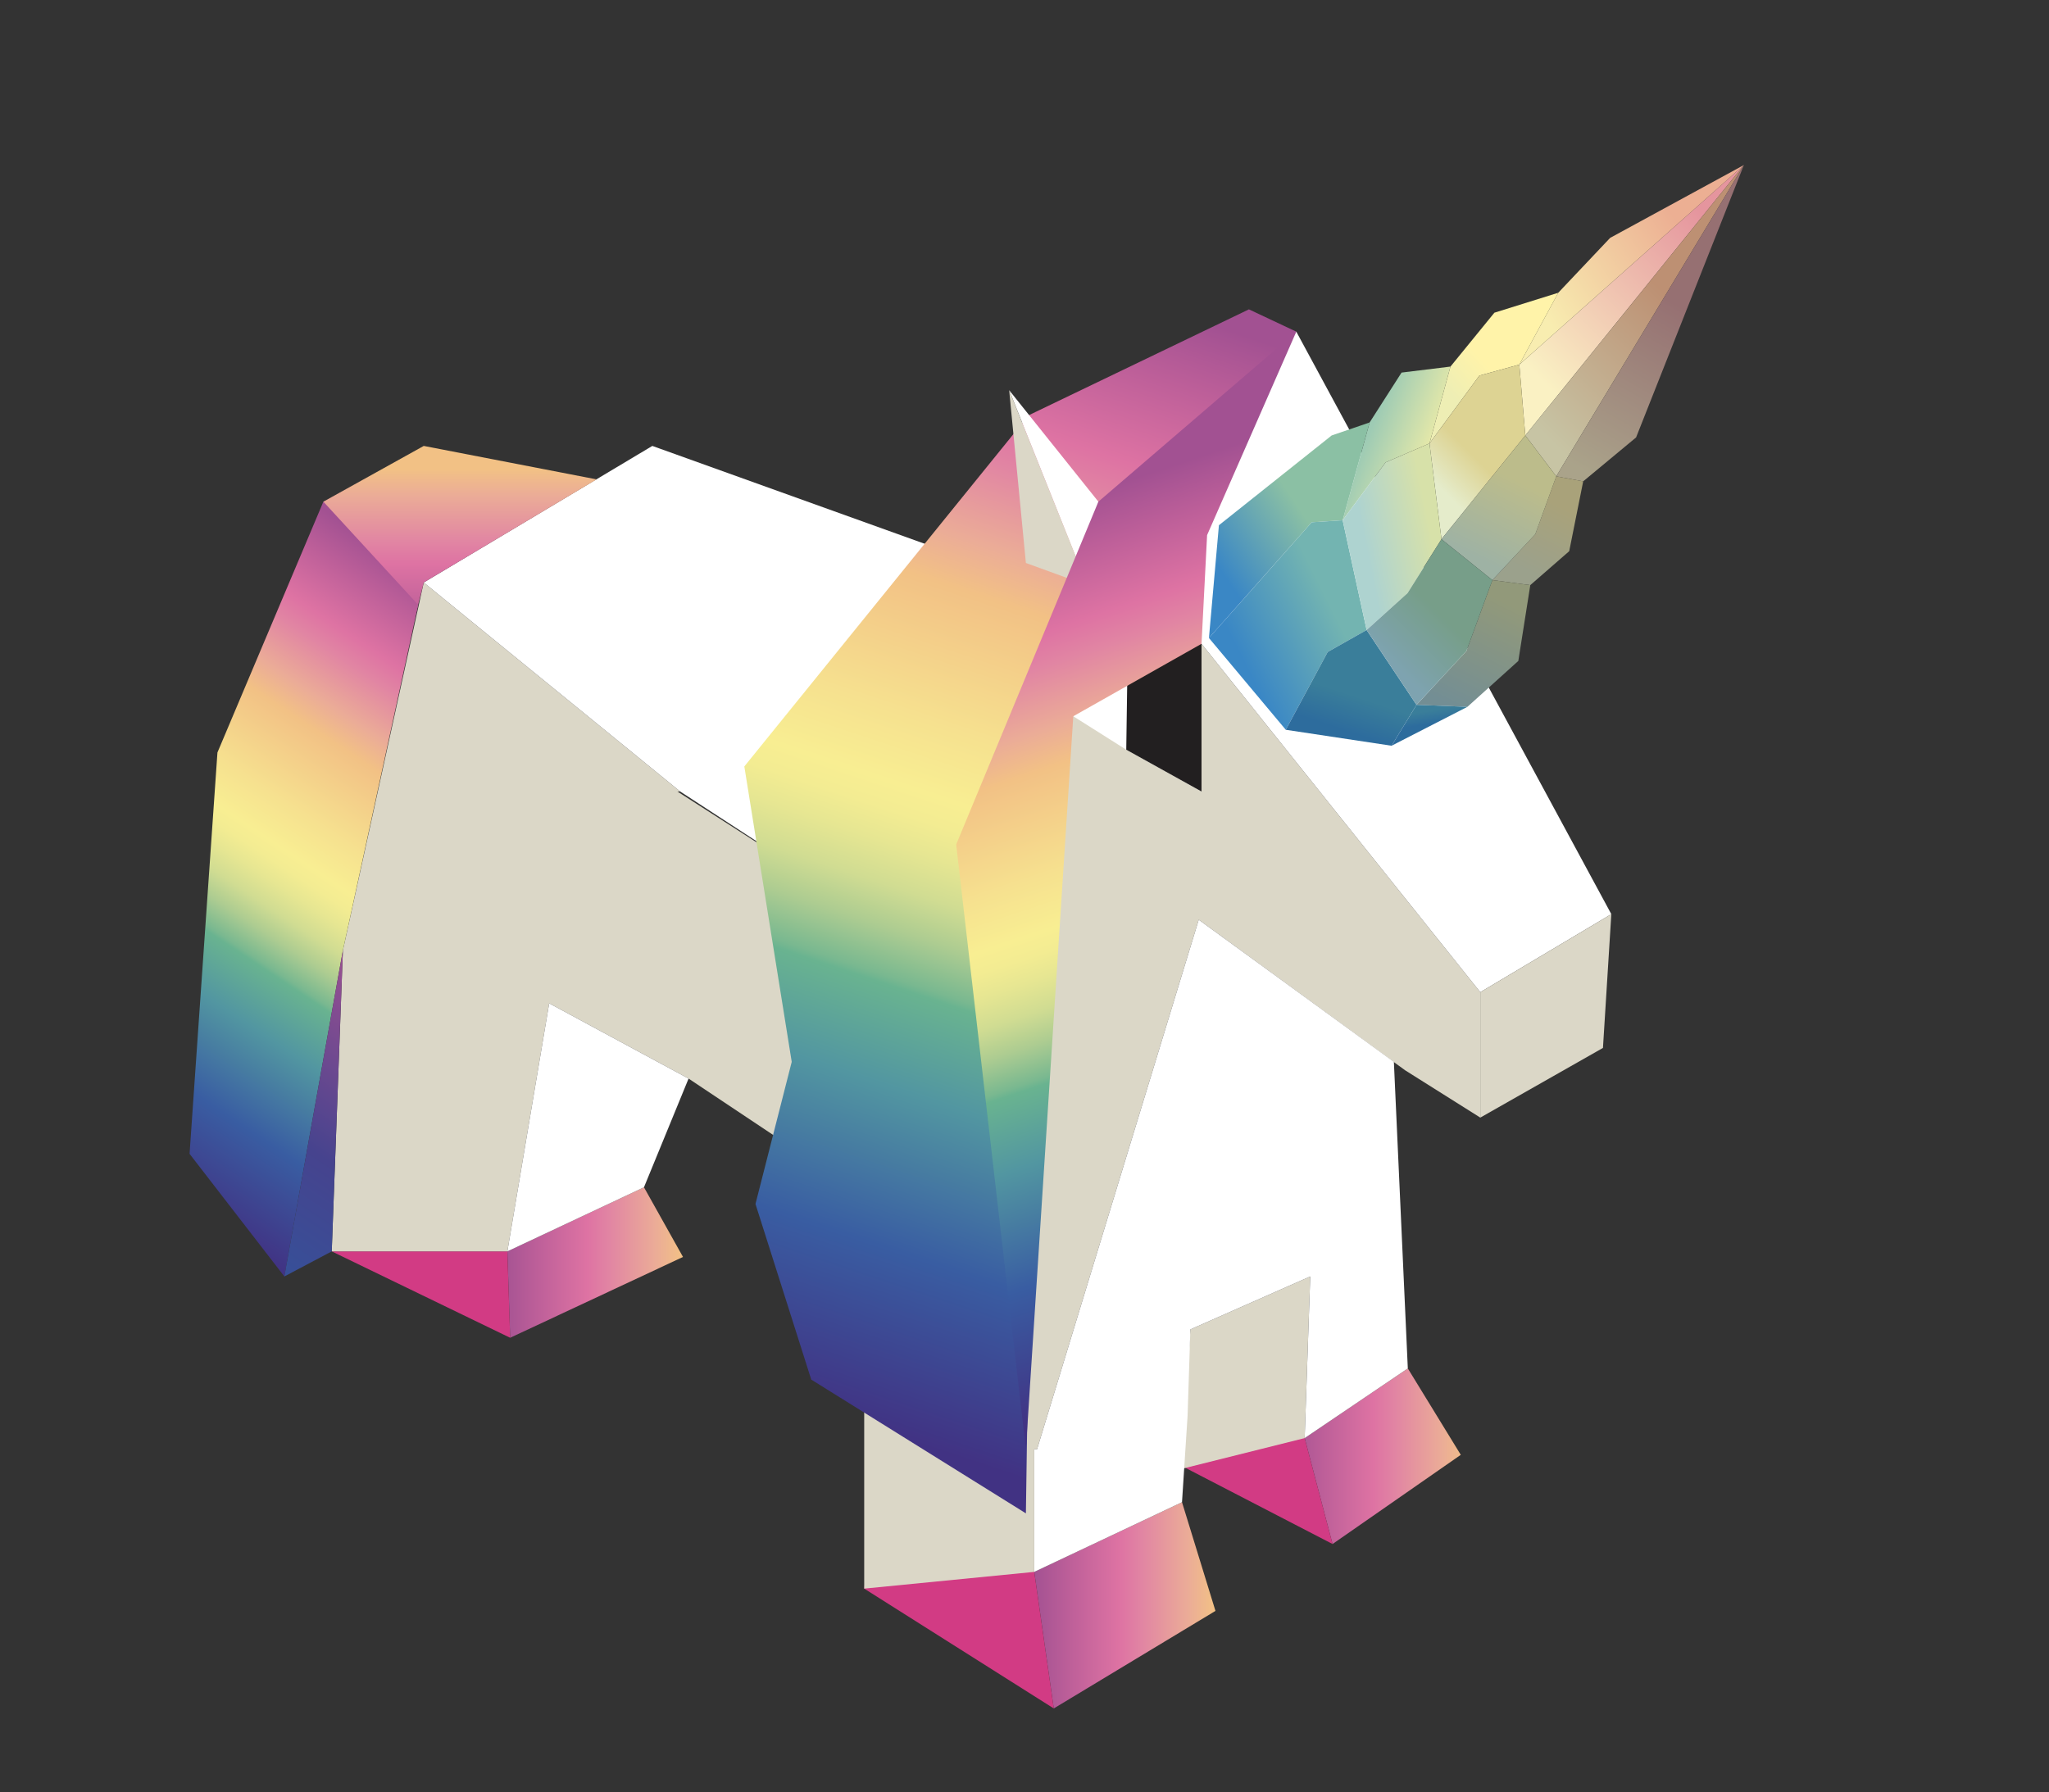 <?xml version="1.0" encoding="UTF-8" standalone="no"?>
<svg xmlns:xlink="http://www.w3.org/1999/xlink" height="32.15px" width="36.75px" xmlns="http://www.w3.org/2000/svg">
  <rect width="100%" height="100%" fill="#333333" stroke="none"/>
  <g transform="matrix(1.0, 0.0, 0.0, 1.0, -4.95, -12.7)">
    <use height="27.7" transform="matrix(1.0, 0.0, 0.0, 1.0, 8.35, 15.65)" width="27.85" xlink:href="#sprite0"/>
  </g>
  <defs>
    <g id="sprite0" transform="matrix(1.0, 0.0, 0.0, 1.0, 13.9, 13.85)">
      <use height="25.1" transform="matrix(1.0, 0.0, 0.0, 1.0, -13.9, -11.25)" width="25.5" xlink:href="#shape0"/>
      <use height="29.1" transform="matrix(0.358, 0.0, 0.0, 0.358, 4.383, -13.839)" width="26.8" xlink:href="#sprite1"/>
    </g>
    <g id="shape0" transform="matrix(1.0, 0.0, 0.0, 1.0, 13.9, 11.25)">
      <path d="M-8.2 5.65 L-5.75 4.5 -5.05 5.75 -8.15 7.2 -8.2 5.65" fill="url(#gradient0)" fill-rule="evenodd" stroke="none"/>
      <path d="M7.95 7.75 L8.9 9.3 6.6 10.9 6.1 9.0 7.95 7.75" fill="url(#gradient1)" fill-rule="evenodd" stroke="none"/>
      <path d="M1.25 11.4 L3.9 10.15 4.5 12.1 1.6 13.85 1.25 11.4" fill="url(#gradient2)" fill-rule="evenodd" stroke="none"/>
      <path d="M-11.35 5.65 L-8.2 5.65 -8.15 7.2 -11.35 5.65 M-1.8 11.7 L-1.55 9.6 1.25 11.4 1.6 13.85 -1.8 11.7 M6.6 10.9 L3.8 9.45 4.0 7.95 6.1 9.0 6.6 10.9" fill="#d23b84" fill-rule="evenodd" stroke="none"/>
      <path d="M4.05 7.05 L6.2 6.1 6.1 9.0 3.9 9.55 4.05 7.05 M9.25 3.25 L7.9 2.4 4.2 -0.3 1.3 9.2 1.25 9.2 1.25 11.4 -1.8 11.7 -1.8 4.65 -4.95 2.55 -7.45 1.2 -8.2 5.65 -11.35 5.65 -11.15 0.25 -9.7 -6.35 -5.1 -2.6 -5.15 -2.6 -1.8 -0.45 0.8 -6.5 1.45 -8.75 9.25 1.0 9.25 3.25" fill="#dbd7c7" fill-rule="evenodd" stroke="none"/>
      <path d="M-5.75 4.5 L-8.2 5.65 -7.45 1.2 -4.95 2.55 -5.75 4.5 M-5.1 -2.6 L-9.7 -6.35 -5.6 -8.8 0.8 -6.5 -1.8 -0.45 -5.1 -2.6 M7.7 2.25 L7.95 7.75 6.1 9.0 6.2 6.1 4.05 7.05 4.0 8.6 3.9 10.15 1.25 11.4 1.25 9.2 1.3 9.2 4.2 -0.3 7.7 2.25 M9.25 1.0 L1.45 -8.75 3.5 -9.7 5.95 -10.85 11.6 -0.4 9.25 1.0" fill="#ffffff" fill-rule="evenodd" stroke="none"/>
      <path d="M11.6 -0.4 L11.45 2.0 9.25 3.25 9.25 1.0 11.6 -0.4" fill="#dbd7c7" fill-rule="evenodd" stroke="none"/>
      <path d="M-6.6 -8.2 L-9.7 -6.35 -10.1 -4.75 -10.9 -5.5 -11.5 -7.8 -9.7 -8.8 -6.6 -8.2" fill="url(#gradient3)" fill-rule="evenodd" stroke="none"/>
      <path d="M-11.5 -7.8 L-9.8 -5.95 -11.15 0.25 -12.2 6.1 -13.9 3.9 -13.4 -3.3 -11.5 -7.8" fill="url(#gradient4)" fill-rule="evenodd" stroke="none"/>
      <path d="M-11.5 -7.8 L-9.8 -5.95 -11.15 0.25 -12.2 6.1 -13.9 3.9 -13.4 -3.3 -11.5 -7.8" fill="url(#gradient5)" fill-rule="evenodd" stroke="none"/>
      <path d="M1.95 -3.95 L1.45 -4.85 2.9 -5.3 4.25 -2.6 2.9 -3.35 1.95 -3.95" fill="#ffffff" fill-rule="evenodd" stroke="none"/>
      <path d="M4.25 -5.25 L4.25 -2.6 2.9 -3.35 2.95 -6.8 4.25 -5.25" fill="#221f20" fill-rule="evenodd" stroke="none"/>
      <path d="M2.95 -6.85 L3.65 -6.0 2.75 -5.65 2.4 -5.15 1.3 -3.35 1.1 10.35 -2.75 7.95 -3.75 4.8 -3.1 2.25 -3.95 -3.05 1.15 -9.35 5.1 -11.25 5.95 -10.85 2.95 -6.85" fill="url(#gradient6)" fill-rule="evenodd" stroke="none"/>
      <path d="M2.95 -6.85 L3.65 -6.0 2.75 -5.65 2.4 -5.15 1.3 -3.35 1.1 10.35 -2.75 7.95 -3.75 4.8 -3.1 2.25 -3.95 -3.05 1.15 -9.35 5.1 -11.25 5.95 -10.85 2.95 -6.85" fill="url(#gradient7)" fill-rule="evenodd" stroke="none"/>
      <path d="M2.2 -6.3 L0.8 -9.8 2.4 -7.8 2.2 -6.3" fill="#ffffff" fill-rule="evenodd" stroke="none"/>
      <path d="M0.8 -9.8 L2.2 -6.3 1.1 -6.7 0.8 -9.8" fill="#dbd7c7" fill-rule="evenodd" stroke="none"/>
      <path d="M5.95 -10.85 L4.35 -7.2 4.25 -5.25 1.95 -3.95 1.1 9.2 -0.15 -1.65 2.4 -7.8 5.95 -10.85" fill="url(#gradient8)" fill-rule="evenodd" stroke="none"/>
      <path d="M5.95 -10.85 L4.35 -7.2 4.25 -5.25 1.95 -3.95 1.1 9.2 -0.15 -1.65 2.4 -7.8 5.95 -10.85" fill="url(#gradient9)" fill-rule="evenodd" stroke="none"/>
      <path d="M-11.35 5.65 L-12.2 6.1 -11.15 0.25 -11.35 5.65" fill="url(#gradient10)" fill-rule="evenodd" stroke="none"/>
    </g>
    <linearGradient gradientTransform="matrix(-0.002, 0.0, 0.0, 0.002, -6.7, 5.8)" gradientUnits="userSpaceOnUse" id="gradient0" spreadMethod="pad" x1="-819.2" x2="819.2">
      <stop offset="0.0" stop-color="#f2c185"/>
      <stop offset="0.145" stop-color="#ebac97"/>
      <stop offset="0.4" stop-color="#e185a3"/>
      <stop offset="0.518" stop-color="#de73a3"/>
      <stop offset="0.796" stop-color="#bd5f99"/>
      <stop offset="1.0" stop-color="#a25192"/>
    </linearGradient>
    <linearGradient gradientTransform="matrix(-0.002, 0.0, 0.0, 0.002, 7.4, 9.3)" gradientUnits="userSpaceOnUse" id="gradient1" spreadMethod="pad" x1="-819.2" x2="819.2">
      <stop offset="0.0" stop-color="#f2c185"/>
      <stop offset="0.145" stop-color="#ebac97"/>
      <stop offset="0.4" stop-color="#e185a3"/>
      <stop offset="0.518" stop-color="#de73a3"/>
      <stop offset="0.796" stop-color="#bd5f99"/>
      <stop offset="1.0" stop-color="#a25192"/>
    </linearGradient>
    <linearGradient gradientTransform="matrix(-0.002, 0.0, 0.0, 0.002, 2.85, 12.0)" gradientUnits="userSpaceOnUse" id="gradient2" spreadMethod="pad" x1="-819.2" x2="819.2">
      <stop offset="0.0" stop-color="#f2c185"/>
      <stop offset="0.145" stop-color="#ebac97"/>
      <stop offset="0.4" stop-color="#e185a3"/>
      <stop offset="0.518" stop-color="#de73a3"/>
      <stop offset="0.796" stop-color="#bd5f99"/>
      <stop offset="1.0" stop-color="#a25192"/>
    </linearGradient>
    <linearGradient gradientTransform="matrix(0.0, 0.002, 0.002, 0.0, -9.0, -6.75)" gradientUnits="userSpaceOnUse" id="gradient3" spreadMethod="pad" x1="-819.2" x2="819.2">
      <stop offset="0.0" stop-color="#f2c185"/>
      <stop offset="0.145" stop-color="#ebac97"/>
      <stop offset="0.4" stop-color="#e185a3"/>
      <stop offset="0.518" stop-color="#de73a3"/>
      <stop offset="0.796" stop-color="#bd5f99"/>
      <stop offset="1.0" stop-color="#a25192"/>
    </linearGradient>
    <linearGradient gradientTransform="matrix(0.004, -0.006, -0.006, -0.004, -11.85, -0.8)" gradientUnits="userSpaceOnUse" id="gradient4" spreadMethod="pad" x1="-819.2" x2="819.2">
      <stop offset="0.0" stop-color="#413283"/>
      <stop offset="0.153" stop-color="#395da2"/>
      <stop offset="0.286" stop-color="#5296a1"/>
      <stop offset="0.369" stop-color="#69b390"/>
      <stop offset="0.376" stop-color="#79b890"/>
      <stop offset="0.416" stop-color="#adcc91"/>
      <stop offset="0.451" stop-color="#d0dc92"/>
      <stop offset="0.486" stop-color="#e6e692"/>
      <stop offset="0.514" stop-color="#f3ec92"/>
      <stop offset="0.537" stop-color="#f8ee92"/>
      <stop offset="0.596" stop-color="#f6e18f"/>
      <stop offset="0.714" stop-color="#f2c185"/>
      <stop offset="0.757" stop-color="#ebac97"/>
      <stop offset="0.757" stop-color="#ebac97" stop-opacity="0.0"/>
      <stop offset="1.0" stop-color="#000000" stop-opacity="0.0"/>
    </linearGradient>
    <linearGradient gradientTransform="matrix(0.004, -0.006, -0.006, -0.004, -11.85, -0.8)" gradientUnits="userSpaceOnUse" id="gradient5" spreadMethod="pad" x1="-819.2" x2="819.2">
      <stop offset="0.0" stop-color="#000000" stop-opacity="0.0"/>
      <stop offset="0.757" stop-color="#ebac97" stop-opacity="0.0"/>
      <stop offset="0.757" stop-color="#ebac97"/>
      <stop offset="0.827" stop-color="#e185a3"/>
      <stop offset="0.863" stop-color="#de73a3"/>
      <stop offset="0.941" stop-color="#bd5f99"/>
      <stop offset="1.0" stop-color="#a25192"/>
    </linearGradient>
    <linearGradient gradientTransform="matrix(0.004, -0.012, -0.012, -0.004, 0.4, -1.4)" gradientUnits="userSpaceOnUse" id="gradient6" spreadMethod="pad" x1="-819.2" x2="819.2">
      <stop offset="0.0" stop-color="#413283"/>
      <stop offset="0.153" stop-color="#395da2"/>
      <stop offset="0.286" stop-color="#5296a1"/>
      <stop offset="0.369" stop-color="#69b390"/>
      <stop offset="0.376" stop-color="#79b890"/>
      <stop offset="0.416" stop-color="#adcc91"/>
      <stop offset="0.451" stop-color="#d0dc92"/>
      <stop offset="0.486" stop-color="#e6e692"/>
      <stop offset="0.514" stop-color="#f3ec92"/>
      <stop offset="0.537" stop-color="#f8ee92"/>
      <stop offset="0.596" stop-color="#f6e18f"/>
      <stop offset="0.714" stop-color="#f2c185"/>
      <stop offset="0.757" stop-color="#ebac97"/>
      <stop offset="0.757" stop-color="#ebac97" stop-opacity="0.0"/>
      <stop offset="1.0" stop-color="#000000" stop-opacity="0.0"/>
    </linearGradient>
    <linearGradient gradientTransform="matrix(0.004, -0.012, -0.012, -0.004, 0.4, -1.4)" gradientUnits="userSpaceOnUse" id="gradient7" spreadMethod="pad" x1="-819.2" x2="819.2">
      <stop offset="0.0" stop-color="#000000" stop-opacity="0.0"/>
      <stop offset="0.757" stop-color="#ebac97" stop-opacity="0.0"/>
      <stop offset="0.757" stop-color="#ebac97"/>
      <stop offset="0.827" stop-color="#e185a3"/>
      <stop offset="0.863" stop-color="#de73a3"/>
      <stop offset="0.941" stop-color="#bd5f99"/>
      <stop offset="1.0" stop-color="#a25192"/>
    </linearGradient>
    <linearGradient gradientTransform="matrix(-0.003, -0.009, -0.009, 0.003, 3.7, -0.25)" gradientUnits="userSpaceOnUse" id="gradient8" spreadMethod="pad" x1="-819.2" x2="819.2">
      <stop offset="0.0" stop-color="#413283"/>
      <stop offset="0.153" stop-color="#395da2"/>
      <stop offset="0.286" stop-color="#5296a1"/>
      <stop offset="0.369" stop-color="#69b390"/>
      <stop offset="0.376" stop-color="#79b890"/>
      <stop offset="0.416" stop-color="#adcc91"/>
      <stop offset="0.451" stop-color="#d0dc92"/>
      <stop offset="0.486" stop-color="#e6e692"/>
      <stop offset="0.514" stop-color="#f3ec92"/>
      <stop offset="0.537" stop-color="#f8ee92"/>
      <stop offset="0.596" stop-color="#f6e18f"/>
      <stop offset="0.714" stop-color="#f2c185"/>
      <stop offset="0.757" stop-color="#ebac97"/>
      <stop offset="0.757" stop-color="#ebac97" stop-opacity="0.0"/>
      <stop offset="1.0" stop-color="#000000" stop-opacity="0.0"/>
    </linearGradient>
    <linearGradient gradientTransform="matrix(-0.003, -0.009, -0.009, 0.003, 3.7, -0.25)" gradientUnits="userSpaceOnUse" id="gradient9" spreadMethod="pad" x1="-819.2" x2="819.2">
      <stop offset="0.0" stop-color="#000000" stop-opacity="0.0"/>
      <stop offset="0.757" stop-color="#ebac97" stop-opacity="0.0"/>
      <stop offset="0.757" stop-color="#ebac97"/>
      <stop offset="0.827" stop-color="#e185a3"/>
      <stop offset="0.863" stop-color="#de73a3"/>
      <stop offset="0.941" stop-color="#bd5f99"/>
      <stop offset="1.0" stop-color="#a25192"/>
    </linearGradient>
    <linearGradient gradientTransform="matrix(0.002, -0.003, -0.003, -0.002, -11.45, 3.3)" gradientUnits="userSpaceOnUse" id="gradient10" spreadMethod="pad" x1="-819.2" x2="819.2">
      <stop offset="0.0" stop-color="#355199"/>
      <stop offset="0.4" stop-color="#46438e"/>
      <stop offset="1.0" stop-color="#a25192"/>
    </linearGradient>
    <g id="sprite1" transform="matrix(1.0, 0.0, 0.0, 1.0, 13.6, 14.5)">
      <use height="29.1" transform="matrix(1.0, 0.0, 0.0, 1.0, -13.6, -14.5)" width="26.8" xlink:href="#shape1"/>
    </g>
    <g id="shape1" transform="matrix(1.0, 0.0, 0.0, 1.0, 13.6, 14.5)">
      <path d="M1.95 -4.5 L13.2 -14.5 2.25 -0.95 1.95 -4.5" fill="url(#gradient11)" fill-rule="evenodd" stroke="none"/>
      <path d="M13.2 -14.5 L1.95 -4.5 3.9 -8.1 6.5 -10.85 13.2 -14.5" fill="url(#gradient12)" fill-rule="evenodd" stroke="none"/>
      <path d="M-1.5 -4.4 L0.7 -7.1 3.9 -8.1 1.95 -4.5 -0.05 -3.95 -2.55 -0.55 -1.5 -4.4" fill="url(#gradient13)" fill-rule="evenodd" stroke="none"/>
      <path d="M2.25 -0.95 L13.2 -14.5 3.8 1.1 2.25 -0.95" fill="url(#gradient14)" fill-rule="evenodd" stroke="none"/>
      <path d="M1.95 -4.5 L2.25 -0.95 -1.95 4.25 -2.55 -0.55 -0.05 -3.95 1.95 -4.5" fill="url(#gradient15)" fill-rule="evenodd" stroke="none"/>
      <path d="M13.2 -14.5 L7.8 -0.85 5.15 1.35 3.8 1.1 13.2 -14.5" fill="url(#gradient16)" fill-rule="evenodd" stroke="none"/>
      <path d="M5.15 1.35 L4.45 4.85 2.5 6.55 0.6 6.3 2.75 4.0 3.8 1.1 5.15 1.35" fill="url(#gradient17)" fill-rule="evenodd" stroke="none"/>
      <path d="M-1.95 4.25 L2.25 -0.95 3.8 1.1 2.75 4.0 0.6 6.3 -1.95 4.25" fill="url(#gradient18)" fill-rule="evenodd" stroke="none"/>
      <path d="M2.5 6.55 L1.9 10.35 -0.65 12.65 -3.2 12.55 -0.7 9.85 0.6 6.3 2.5 6.55" fill="url(#gradient19)" fill-rule="evenodd" stroke="none"/>
      <path d="M-5.55 -1.6 L-3.95 -4.1 -1.5 -4.4 -2.55 -0.55 -4.75 0.4 -6.9 3.3 -5.55 -1.6" fill="url(#gradient20)" fill-rule="evenodd" stroke="none"/>
      <path d="M-13.6 9.2 L-13.1 3.55 -7.45 -0.95 -5.55 -1.6 -6.9 3.3 -8.45 3.4 -13.6 9.2" fill="url(#gradient21)" fill-rule="evenodd" stroke="none"/>
      <path d="M-9.75 13.8 L-13.6 9.2 -8.45 3.4 -6.9 3.3 -5.7 8.8 -7.65 9.9 -9.75 13.8" fill="url(#gradient22)" fill-rule="evenodd" stroke="none"/>
      <path d="M-4.45 14.6 L-9.75 13.8 -7.65 9.9 -5.7 8.8 -3.2 12.55 -4.45 14.6" fill="url(#gradient23)" fill-rule="evenodd" stroke="none"/>
      <path d="M-2.55 -0.55 L-1.95 4.25 -3.65 6.95 -5.7 8.8 -6.9 3.3 -4.75 0.4 -2.55 -0.55" fill="url(#gradient24)" fill-rule="evenodd" stroke="none"/>
      <path d="M-5.7 8.8 L-3.65 6.95 -1.95 4.25 0.6 6.3 -0.7 9.85 -3.2 12.55 -5.7 8.8" fill="url(#gradient25)" fill-rule="evenodd" stroke="none"/>
      <path d="M-0.65 12.65 L-4.45 14.6 -3.2 12.55 -0.65 12.65" fill="url(#gradient26)" fill-rule="evenodd" stroke="none"/>
    </g>
    <linearGradient gradientTransform="matrix(0.005, -0.005, 0.001, 0.001, 7.15, -7.8)" gradientUnits="userSpaceOnUse" id="gradient11" spreadMethod="pad" x1="-819.2" x2="819.2">
      <stop offset="0.0" stop-color="#faf1c3"/>
      <stop offset="1.0" stop-color="#e5959e"/>
    </linearGradient>
    <linearGradient gradientTransform="matrix(0.004, -0.003, 6.0E-4, 9.0E-4, 6.65, -9.1)" gradientUnits="userSpaceOnUse" id="gradient12" spreadMethod="pad" x1="-819.2" x2="819.2">
      <stop offset="0.0" stop-color="#f8edb0"/>
      <stop offset="1.0" stop-color="#ecaf93"/>
    </linearGradient>
    <linearGradient gradientTransform="matrix(0.001, -0.001, 9.0E-4, 0.001, -0.6, -3.8)" gradientUnits="userSpaceOnUse" id="gradient13" spreadMethod="pad" x1="-819.2" x2="819.2">
      <stop offset="0.0" stop-color="#eeeeb4"/>
      <stop offset="1.0" stop-color="#fff3a9"/>
    </linearGradient>
    <linearGradient gradientTransform="matrix(0.004, -0.004, 0.001, 0.001, 6.45, -4.3)" gradientUnits="userSpaceOnUse" id="gradient14" spreadMethod="pad" x1="-819.2" x2="819.2">
      <stop offset="0.0" stop-color="#c7c4a4"/>
      <stop offset="1.0" stop-color="#bd9073"/>
    </linearGradient>
    <linearGradient gradientTransform="matrix(0.001, -0.001, 0.002, 0.002, -1.2, 0.85)" gradientUnits="userSpaceOnUse" id="gradient15" spreadMethod="pad" x1="-819.2" x2="819.2">
      <stop offset="0.0" stop-color="#e5eccb"/>
      <stop offset="1.0" stop-color="#ddd393"/>
    </linearGradient>
    <linearGradient gradientTransform="matrix(0.003, -0.005, 7.0E-4, 4.0E-4, 7.15, -3.55)" gradientUnits="userSpaceOnUse" id="gradient16" spreadMethod="pad" x1="-819.2" x2="819.2">
      <stop offset="0.0" stop-color="#aaa38a"/>
      <stop offset="1.0" stop-color="#967072"/>
    </linearGradient>
    <linearGradient gradientTransform="matrix(0.001, -0.002, 0.001, 5.0E-4, 2.75, 4.0)" gradientUnits="userSpaceOnUse" id="gradient17" spreadMethod="pad" x1="-819.2" x2="819.2">
      <stop offset="0.0" stop-color="#9ba18c"/>
      <stop offset="1.0" stop-color="#a9a27a"/>
    </linearGradient>
    <linearGradient gradientTransform="matrix(0.002, -0.002, 0.002, 0.001, 0.75, 3.2)" gradientUnits="userSpaceOnUse" id="gradient18" spreadMethod="pad" x1="-819.2" x2="819.2">
      <stop offset="0.0" stop-color="#9eb2a4"/>
      <stop offset="1.0" stop-color="#bcbc8b"/>
    </linearGradient>
    <linearGradient gradientTransform="matrix(0.002, -0.003, 0.002, 0.001, -0.4, 9.85)" gradientUnits="userSpaceOnUse" id="gradient19" spreadMethod="pad" x1="-819.2" x2="819.2">
      <stop offset="0.0" stop-color="#738e94"/>
      <stop offset="1.0" stop-color="#92997a"/>
    </linearGradient>
    <linearGradient gradientTransform="matrix(0.002, 4.0E-4, -0.002, 0.005, -4.0, -0.55)" gradientUnits="userSpaceOnUse" id="gradient20" spreadMethod="pad" x1="-819.2" x2="819.2">
      <stop offset="0.0" stop-color="#9ecbb4"/>
      <stop offset="1.0" stop-color="#ebeba8"/>
    </linearGradient>
    <linearGradient gradientTransform="matrix(0.003, -0.001, 0.002, 0.003, -10.95, 4.4)" gradientUnits="userSpaceOnUse" id="gradient21" spreadMethod="pad" x1="-819.2" x2="819.2">
      <stop offset="0.0" stop-color="#3a87c5"/>
      <stop offset="1.0" stop-color="#8bc0a4"/>
    </linearGradient>
    <linearGradient gradientTransform="matrix(0.003, -0.001, 0.002, 0.004, -9.6, 9.15)" gradientUnits="userSpaceOnUse" id="gradient22" spreadMethod="pad" x1="-819.2" x2="819.2">
      <stop offset="0.0" stop-color="#3a87c5"/>
      <stop offset="1.0" stop-color="#73b4b1"/>
    </linearGradient>
    <linearGradient gradientTransform="matrix(5.0E-4, -0.001, 0.003, 0.001, -6.45, 13.0)" gradientUnits="userSpaceOnUse" id="gradient23" spreadMethod="pad" x1="-819.2" x2="819.2">
      <stop offset="0.0" stop-color="#2d6c9d"/>
      <stop offset="1.0" stop-color="#3a7e9a"/>
    </linearGradient>
    <linearGradient gradientTransform="matrix(0.002, -4.0E-4, 0.001, 0.005, -4.15, 4.1)" gradientUnits="userSpaceOnUse" id="gradient24" spreadMethod="pad" x1="-819.2" x2="819.2">
      <stop offset="0.0" stop-color="#aed3d0"/>
      <stop offset="1.0" stop-color="#d7e1a9"/>
    </linearGradient>
    <linearGradient gradientTransform="matrix(0.001, -0.002, 0.002, 0.002, -3.35, 9.1)" gradientUnits="userSpaceOnUse" id="gradient25" spreadMethod="pad" x1="-819.2" x2="819.2">
      <stop offset="0.0" stop-color="#7ea3b0"/>
      <stop offset="1.0" stop-color="#779e89"/>
    </linearGradient>
    <linearGradient gradientTransform="matrix(0.0, -4.0E-4, 0.002, -3.0E-4, -2.65, 13.2)" gradientUnits="userSpaceOnUse" id="gradient26" spreadMethod="pad" x1="-819.2" x2="819.2">
      <stop offset="0.0" stop-color="#2d6c9d"/>
      <stop offset="1.0" stop-color="#3a7e9a"/>
    </linearGradient>
  </defs>
</svg>
